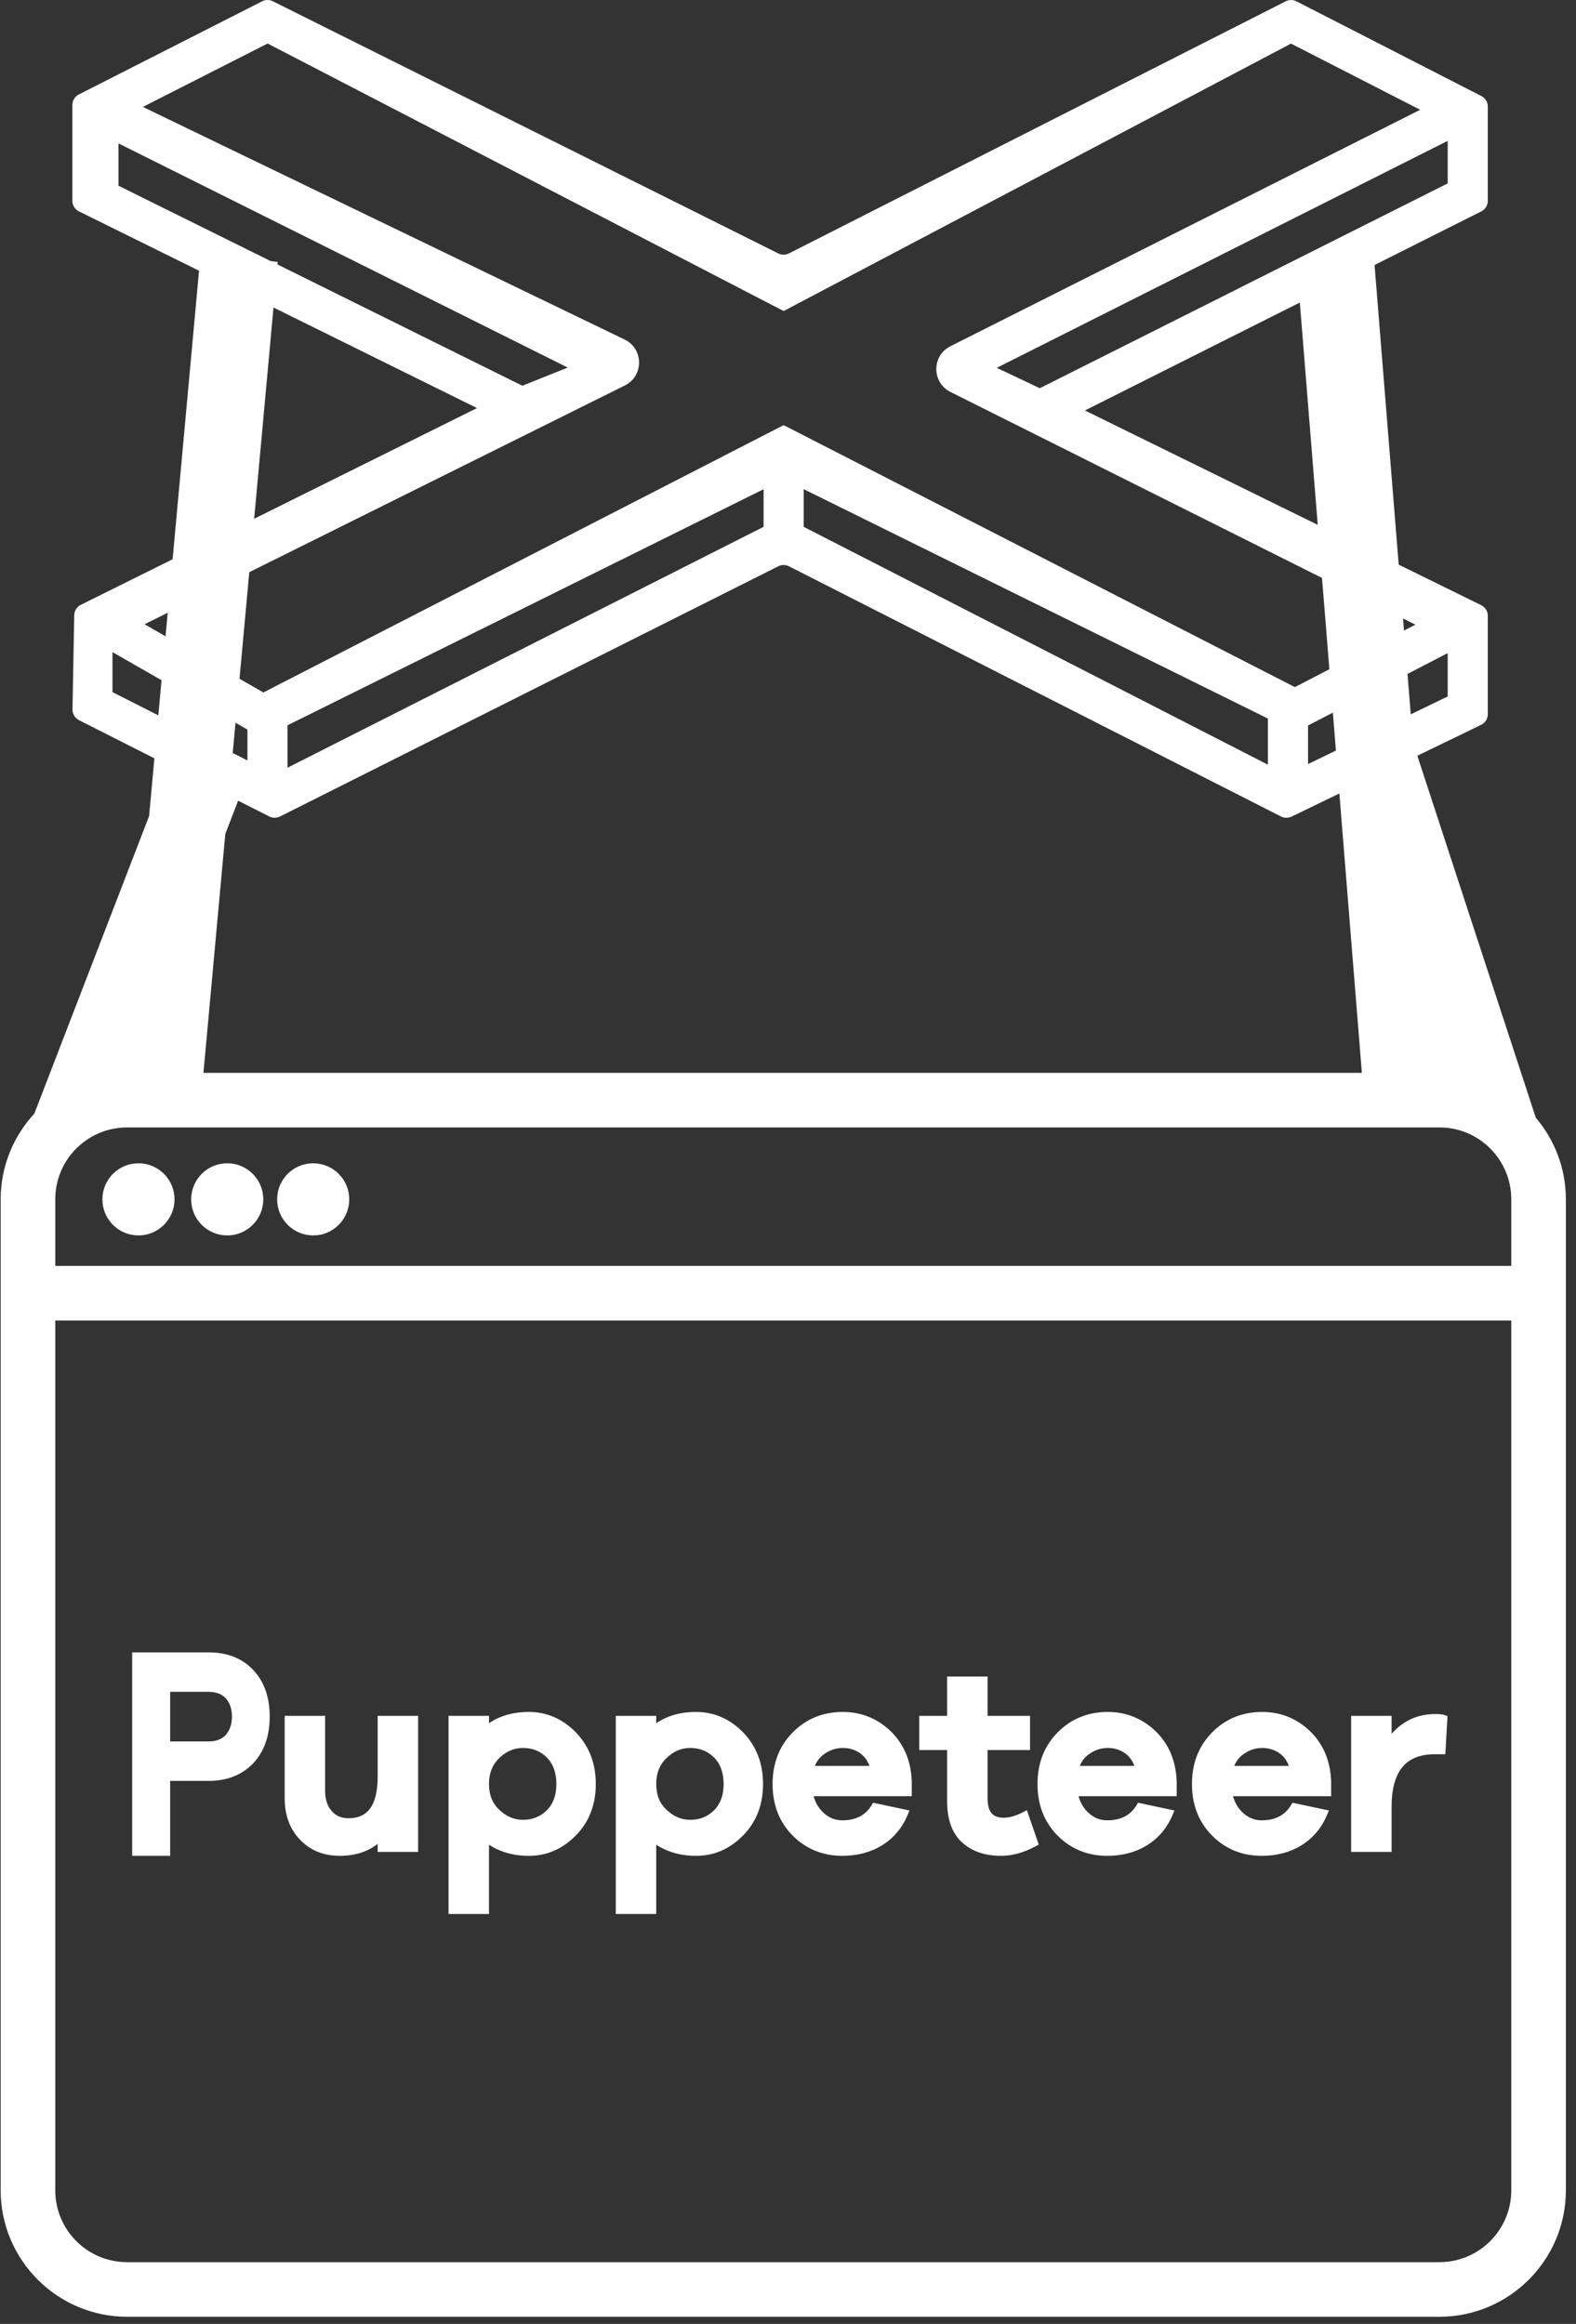 <svg width="78" height="115" viewBox="0 0 78 115" fill="none" xmlns="http://www.w3.org/2000/svg">
<rect x="0" y="0" width="78" height="115" fill="#333333" stroke="none"/>
<path d="M75.788 55.434L69.687 36.796L67.778 13.094L67.758 12.845L67.508 12.865L64.682 13.093L64.432 13.113L64.453 13.362L67.673 53.34H9.795L10.905 41.209L11.971 38.447L12.061 38.213L11.828 38.123L11.21 37.885L13.448 13.433L13.471 13.184L13.222 13.161L10.397 12.903L10.149 12.88L10.126 13.129L7.625 40.441L1.915 55.243C0.906 56.317 0.283 57.76 0.283 59.348V108.387C0.283 111.7 2.979 114.395 6.292 114.395H71.241C74.554 114.395 77.249 111.7 77.249 108.387V59.348C77.249 57.852 76.695 56.485 75.788 55.434ZM75.047 59.348V62.894H38.766H2.485V59.348C2.485 57.246 4.189 55.541 6.292 55.541H71.241C73.343 55.541 75.047 57.246 75.047 59.348ZM2.485 65.096H75.047V108.387C75.047 110.489 73.343 112.193 71.241 112.193H6.292C4.189 112.193 2.485 110.489 2.485 108.387V65.096ZM6.225 53.34L6.513 52.595L6.444 53.34H6.292C6.269 53.34 6.247 53.34 6.225 53.34ZM71.02 53.34L70.833 51.021L71.596 53.352C71.479 53.344 71.361 53.34 71.241 53.34H71.02ZM8.388 59.35C8.388 58.503 7.7 57.815 6.853 57.815C6.005 57.815 5.318 58.503 5.318 59.35C5.318 60.198 6.005 60.885 6.853 60.885C7.7 60.885 8.388 60.198 8.388 59.35ZM12.781 59.35C12.781 58.503 12.094 57.815 11.246 57.815C10.398 57.815 9.711 58.503 9.711 59.35C9.711 60.198 10.398 60.885 11.246 60.885C12.094 60.885 12.781 60.198 12.781 59.35ZM17.036 59.35C17.036 58.503 16.348 57.815 15.501 57.815C14.653 57.815 13.966 58.503 13.966 59.35C13.966 60.198 14.653 60.885 15.501 60.885C16.348 60.885 17.036 60.198 17.036 59.35Z" fill="white" stroke="white" stroke-width="0.5"/>
<path d="M11.292 85.949C11.513 85.694 11.629 85.358 11.629 84.941C11.629 84.524 11.513 84.202 11.292 83.947C11.06 83.691 10.734 83.57 10.316 83.57H8.271V86.325H10.316C10.734 86.325 11.06 86.204 11.292 85.949ZM10.316 81.918C11.199 81.918 11.897 82.186 12.419 82.737C12.942 83.288 13.198 84.027 13.198 84.941C13.198 85.868 12.942 86.594 12.431 87.145C11.908 87.696 11.211 87.978 10.316 87.978H8.271V91.686H6.691V81.918H10.316ZM18.842 87.908V85.059H20.544V91.493H18.842V90.913C18.326 91.428 17.656 91.686 16.818 91.686C16.044 91.686 15.426 91.428 14.948 90.925C14.472 90.423 14.239 89.778 14.239 88.979V85.059H15.941V88.618C15.941 89.069 16.057 89.443 16.302 89.714C16.534 89.984 16.844 90.126 17.243 90.126C18.314 90.126 18.842 89.391 18.842 87.908ZM27.184 89.675C27.519 89.327 27.686 88.862 27.686 88.282C27.686 87.702 27.519 87.225 27.184 86.877C26.835 86.529 26.41 86.348 25.881 86.348C25.404 86.348 24.979 86.529 24.605 86.89C24.231 87.251 24.051 87.715 24.051 88.282C24.051 88.85 24.231 89.314 24.605 89.662C24.979 90.023 25.404 90.204 25.881 90.204C26.41 90.204 26.835 90.023 27.184 89.675ZM26.178 84.866C27.016 84.866 27.764 85.188 28.396 85.833C29.028 86.49 29.337 87.302 29.337 88.282C29.337 89.262 29.028 90.075 28.396 90.719C27.764 91.364 27.029 91.686 26.178 91.686C25.34 91.686 24.631 91.454 24.051 90.99V94.562H22.349V85.059H24.051V85.575C24.618 85.098 25.327 84.866 26.178 84.866ZM35.461 89.675C35.796 89.327 35.964 88.862 35.964 88.282C35.964 87.702 35.796 87.225 35.461 86.877C35.112 86.529 34.687 86.348 34.158 86.348C33.681 86.348 33.256 86.529 32.882 86.89C32.508 87.251 32.328 87.715 32.328 88.282C32.328 88.85 32.508 89.314 32.882 89.662C33.256 90.023 33.681 90.204 34.158 90.204C34.687 90.204 35.112 90.023 35.461 89.675ZM34.455 84.866C35.293 84.866 36.041 85.188 36.673 85.833C37.304 86.49 37.614 87.302 37.614 88.282C37.614 89.262 37.304 90.075 36.673 90.719C36.041 91.364 35.306 91.686 34.455 91.686C33.617 91.686 32.908 91.454 32.328 90.99V94.562H30.626V85.059H32.328V85.575C32.895 85.098 33.604 84.866 34.455 84.866ZM40.127 87.534H43.235C43.132 87.135 42.938 86.838 42.667 86.645C42.397 86.451 42.075 86.348 41.713 86.348C41.365 86.348 41.03 86.451 40.733 86.658C40.424 86.864 40.218 87.16 40.127 87.534ZM41.713 84.866C42.59 84.866 43.351 85.175 43.983 85.781C44.614 86.4 44.937 87.186 44.976 88.153V88.734H40.076C40.166 89.185 40.359 89.546 40.656 89.817C40.953 90.087 41.288 90.229 41.688 90.229C42.423 90.229 42.951 89.945 43.286 89.378L44.808 89.701C44.537 90.358 44.125 90.849 43.583 91.184C43.041 91.519 42.41 91.686 41.688 91.686C40.759 91.686 39.973 91.364 39.341 90.732C38.709 90.1 38.387 89.275 38.387 88.282C38.387 87.29 38.709 86.465 39.354 85.82C39.986 85.188 40.772 84.866 41.713 84.866ZM49.668 90.1C49.99 90.1 50.352 89.997 50.738 89.791L51.228 91.209C50.635 91.531 50.081 91.686 49.552 91.686C48.766 91.686 48.147 91.467 47.695 91.041C47.244 90.616 47.025 89.984 47.025 89.121V86.451H45.645V85.059H47.025V83.112H48.727V85.059H50.829V86.451H48.727V88.991C48.727 89.727 49.036 90.1 49.668 90.1ZM53.239 87.534H56.346C56.243 87.135 56.05 86.838 55.779 86.645C55.508 86.451 55.186 86.348 54.825 86.348C54.477 86.348 54.142 86.451 53.845 86.658C53.536 86.864 53.329 87.16 53.239 87.534ZM54.825 84.866C55.702 84.866 56.462 85.175 57.094 85.781C57.726 86.4 58.048 87.186 58.087 88.153V88.734H53.188C53.278 89.185 53.471 89.546 53.768 89.817C54.064 90.087 54.399 90.229 54.799 90.229C55.534 90.229 56.063 89.945 56.398 89.378L57.919 89.701C57.649 90.358 57.236 90.849 56.695 91.184C56.153 91.519 55.521 91.686 54.799 91.686C53.871 91.686 53.084 91.364 52.453 90.732C51.821 90.1 51.498 89.275 51.498 88.282C51.498 87.29 51.821 86.465 52.465 85.82C53.097 85.188 53.884 84.866 54.825 84.866ZM60.884 87.534H63.992C63.888 87.135 63.695 86.838 63.424 86.645C63.153 86.451 62.831 86.348 62.47 86.348C62.122 86.348 61.787 86.451 61.49 86.658C61.181 86.864 60.974 87.16 60.884 87.534ZM62.47 84.866C63.347 84.866 64.108 85.175 64.739 85.781C65.371 86.4 65.694 87.186 65.732 88.153V88.734H60.833C60.923 89.185 61.116 89.546 61.413 89.817C61.709 90.087 62.045 90.229 62.444 90.229C63.179 90.229 63.708 89.945 64.043 89.378L65.565 89.701C65.294 90.358 64.881 90.849 64.34 91.184C63.798 91.519 63.166 91.686 62.444 91.686C61.516 91.686 60.729 91.364 60.098 90.732C59.466 90.1 59.143 89.275 59.143 88.282C59.143 87.29 59.466 86.465 60.111 85.82C60.742 85.188 61.529 84.866 62.47 84.866ZM71.031 84.969C71.225 84.969 71.379 84.981 71.483 85.02L71.392 86.658H71.018C69.484 86.658 68.723 87.573 68.723 89.417V91.493H67.021V85.059H68.723V86.232C69.303 85.394 70.077 84.969 71.031 84.969Z" fill="white" stroke="white" stroke-width="0.3"/>
<path d="M64.738 37.81V35.901L71.65 32.319V34.464L64.738 37.81ZM5.567 32.269L12.245 36.103V37.63L5.567 34.251V32.269ZM39.777 24.206L62.752 35.558V37.841L39.777 26.071V24.206ZM14.231 35.89L37.792 24.209V26.07L14.231 37.99V35.89ZM30.914 16.802L7.071 5.291L13.246 2.153L38.784 15.392L63.895 2.158L70.288 5.433L47.037 17.134C46.108 17.602 46.109 18.929 47.04 19.395L70.051 30.912L64.086 34.002L38.784 21.038L13.035 34.267L7.154 30.891L30.927 19.074C31.869 18.606 31.861 17.259 30.914 16.802ZM5.864 9.191V7.096L28.1 18.19L25.852 19.088L5.864 9.191ZM51.461 19.212C51.43 19.193 49.331 18.203 49.331 18.203L71.65 6.97V9.075L51.461 19.212ZM53.695 20.312L73.311 10.462C73.51 10.362 73.635 10.159 73.635 9.937V5.276C73.635 5.055 73.512 4.853 73.316 4.753L64.166 0.066C63.998 -0.02 63.8 -0.02 63.632 0.065L39.048 12.54C38.882 12.624 38.686 12.625 38.52 12.542L13.503 0.062C13.337 -0.021 13.14 -0.02 12.974 0.064L3.903 4.674C3.705 4.774 3.581 4.977 3.581 5.198V9.934C3.581 10.158 3.708 10.362 3.909 10.461L23.608 20.194L4 29.93C3.803 30.027 3.677 30.226 3.674 30.446L3.588 35.103C3.584 35.328 3.709 35.536 3.91 35.638L13.33 40.404C13.496 40.488 13.693 40.488 13.859 40.404L38.519 28.022C38.686 27.938 38.883 27.939 39.049 28.023L63.402 40.405C63.565 40.488 63.758 40.49 63.924 40.41L73.304 35.869C73.507 35.771 73.635 35.566 73.635 35.34V30.475C73.635 30.25 73.508 30.046 73.307 29.947L53.695 20.312Z" fill="white"/>
</svg>
